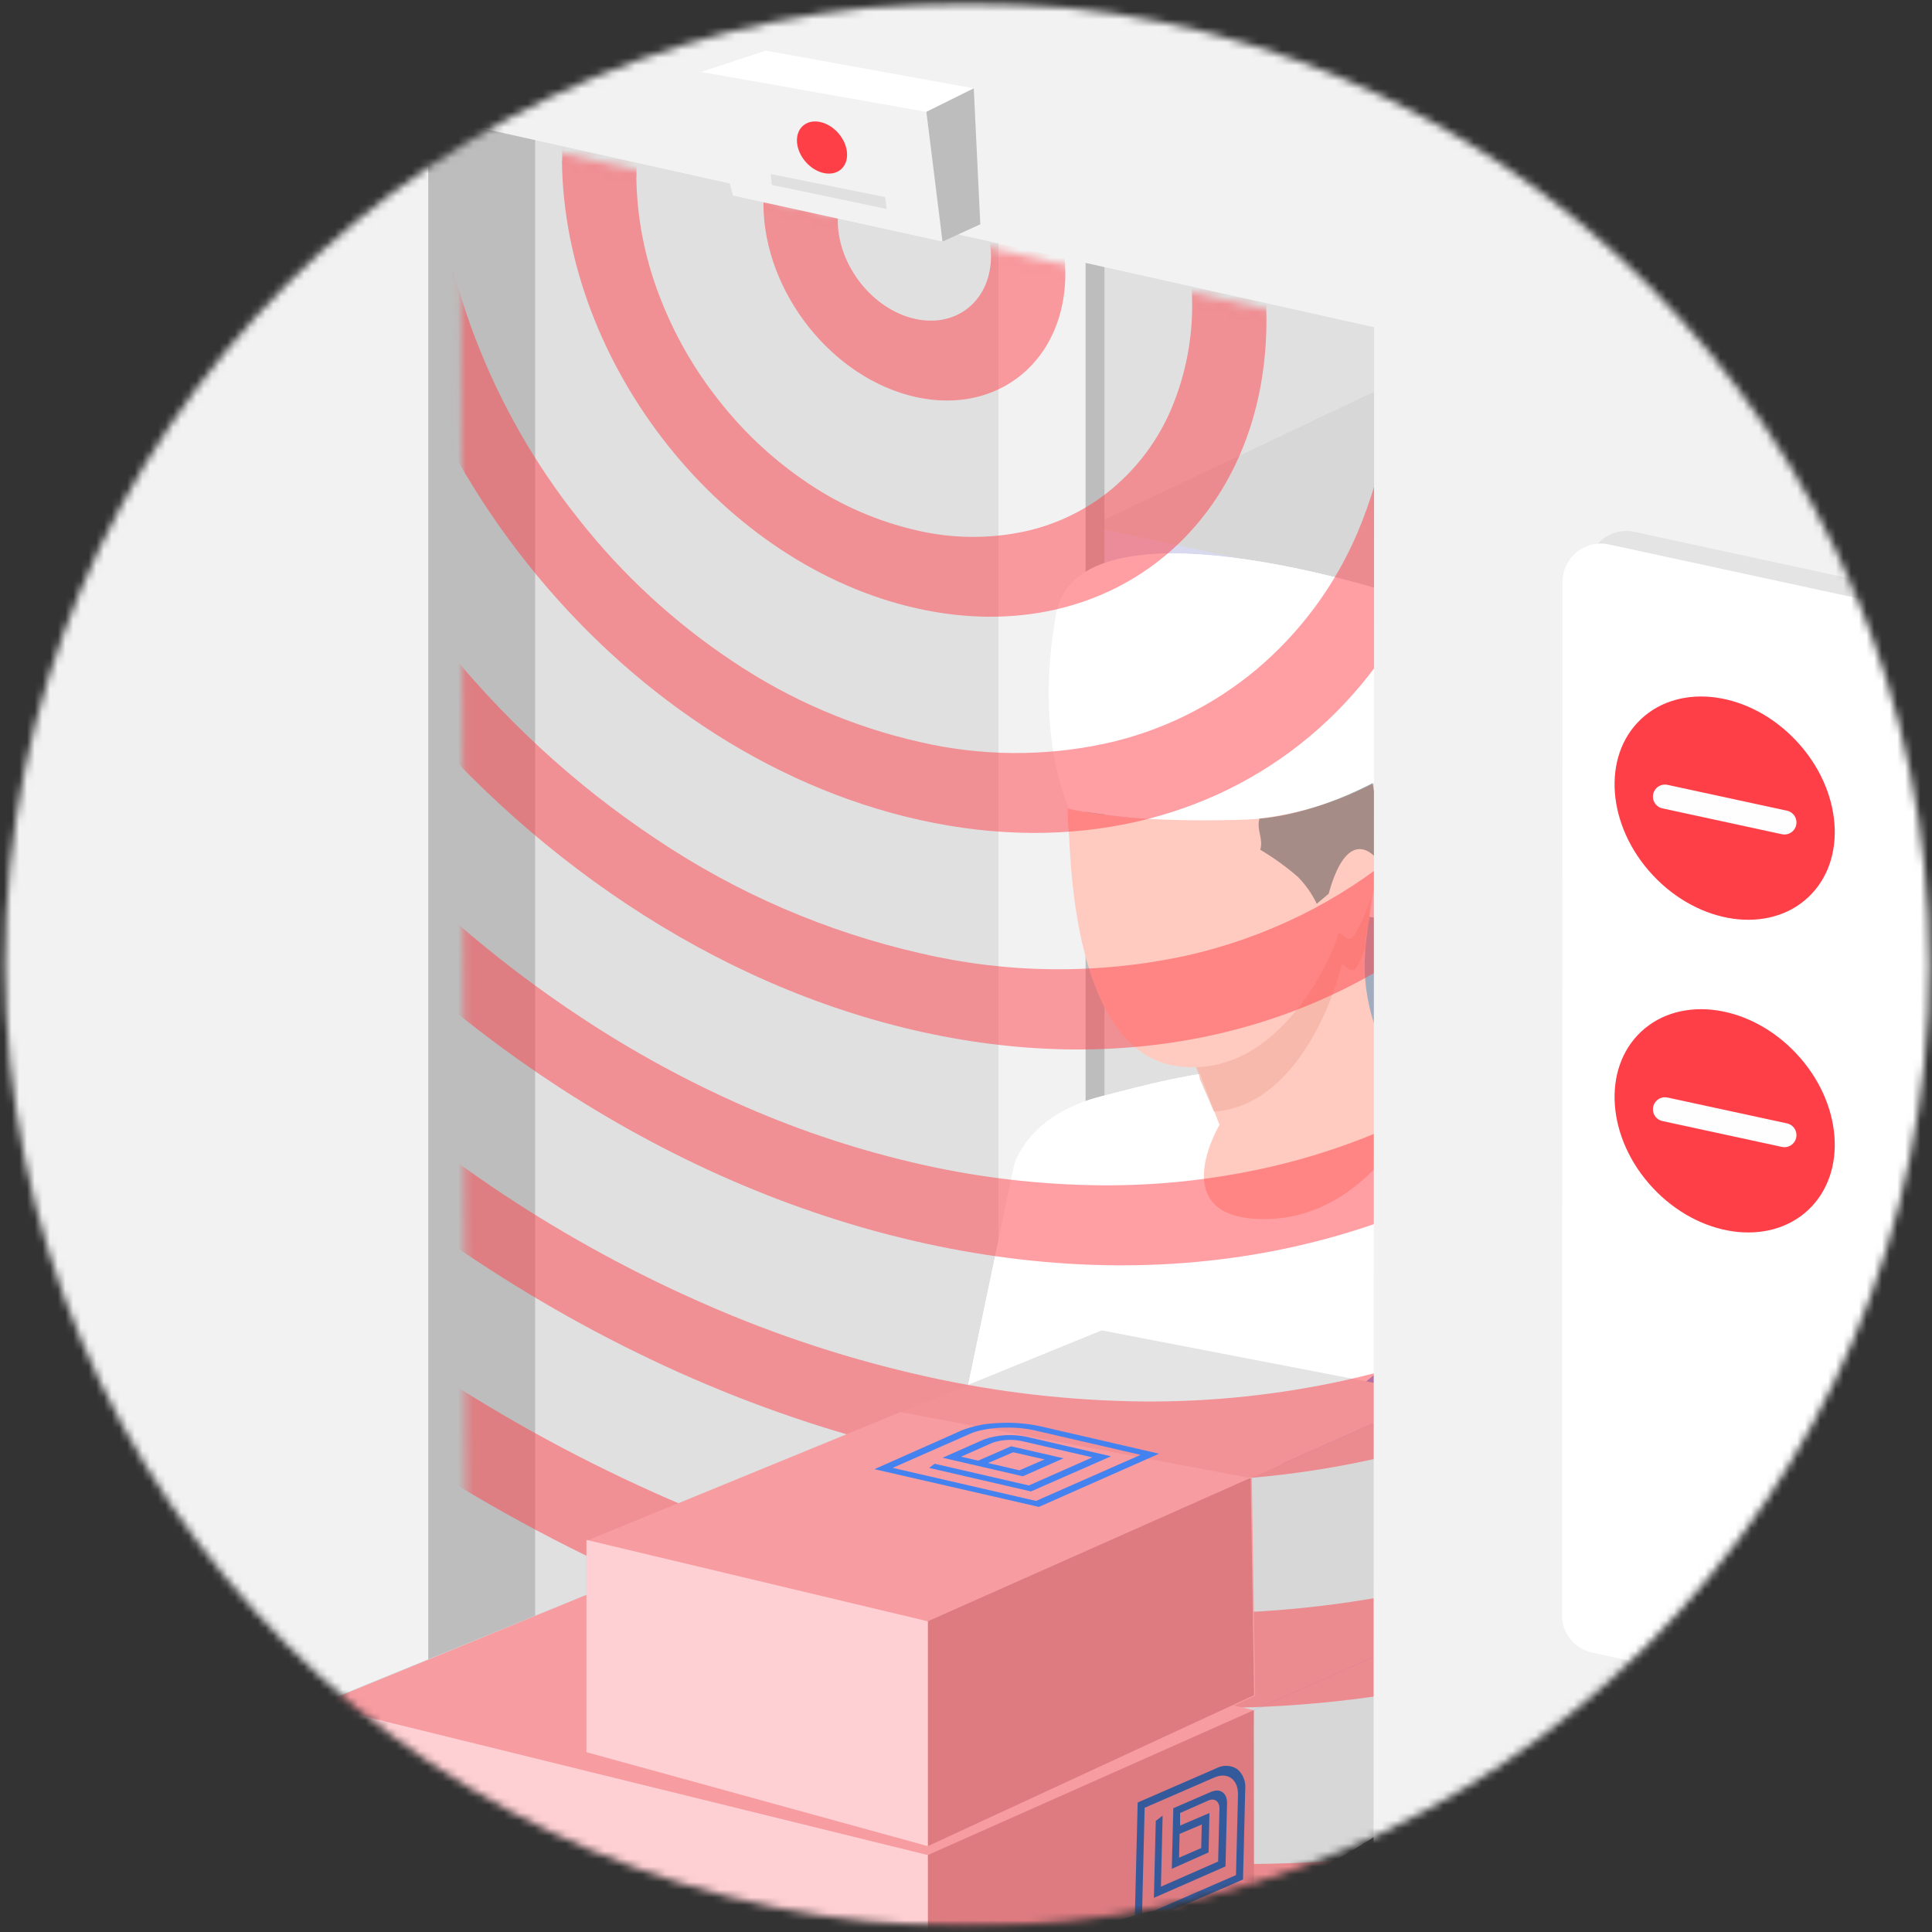 <svg width="251" height="251" viewBox="0 0 251 251" fill="none" xmlns="http://www.w3.org/2000/svg">
<rect x="0" y="0" width="251" height="251" fill="#333333" stroke="none"/>
<mask id="mask0" mask-type="alpha" maskUnits="userSpaceOnUse" x="0" y="0" width="251" height="251">
<circle cx="125.656" cy="125.303" r="125" fill="#C4C4C4"/>
</mask>
<g mask="url(#mask0)">
<mask id="mask1" mask-type="alpha" maskUnits="userSpaceOnUse" x="-201" y="0" width="615" height="251">
<path d="M413.447 0.303H-199.986V250.303H413.447V0.303Z" fill="#C4C4C4" stroke="#606060" stroke-width="0.322" stroke-miterlimit="10"/>
</mask>
<g mask="url(#mask1)">
<path d="M-77.809 385.883L190.631 463.505L190.77 -144.161L-77.67 -221.783L-77.809 385.883Z" fill="#E0E0E0"/>
<path d="M-204.463 387.573L63.977 465.195L64.116 -142.472L-204.324 -220.094L-204.463 387.573Z" fill="#F2F2F2"/>
<path d="M141.256 152.165L251.291 99.989V175.946L141.256 152.165Z" fill="#BCBEE2"/>
<path d="M251.292 99.989L141.257 152.165V76.217L251.292 99.989Z" fill="#E0E0E0"/>
<path d="M165.649 116.739L244.864 131.953V162.169L165.649 145.322V116.739Z" fill="#A1ACBF"/>
<path d="M311.013 102.554L244.864 131.953V162.169L310.196 131.953L311.013 102.554Z" fill="#A8A8A8"/>
<path d="M165.649 116.74L232.59 85.054L311.013 102.555L244.864 131.954L165.649 116.74Z" fill="#F2F2F2"/>
<path d="M141.256 235.952L251.291 183.777V259.733L141.256 235.952Z" fill="#BCBEE2"/>
<path d="M251.291 183.778L141.256 235.953V160.005L251.291 183.778Z" fill="#ADD4ED"/>
<path d="M311.013 188.816L244.864 218.215V248.431L310.196 218.215L311.013 188.816Z" fill="#A8A8A8"/>
<path d="M469.077 222.834L139.334 151.601L137.733 159.017L467.475 230.249L469.077 222.834Z" fill="#D8D9EF"/>
<path d="M311.012 19.036L244.864 48.435V78.659L310.196 48.435L311.012 19.036Z" fill="#A8A8A8"/>
<path d="M165.649 33.22L232.59 1.534L311.013 19.035L244.864 48.434L165.649 33.22Z" fill="#F2F2F2"/>
<path d="M141.256 68.548L251.291 16.373V92.329L141.256 68.548Z" fill="#D7D7D7"/>
<path d="M251.292 16.373L141.257 68.549V-7.407L251.292 16.373Z" fill="#E0E0E0"/>
<path d="M469.082 306.55L138.645 235.167L137.043 242.583L467.48 313.965L469.082 306.55Z" fill="#D8D9EF"/>
<path d="M469.068 139.127L139.542 67.941L137.94 75.356L467.466 146.542L469.068 139.127Z" fill="#D8D9EF"/>
<path d="M132.167 -19.364V-17.249V251.983H143.486V-19.364" fill="#BDBDBD"/>
<path d="M129.717 -19.364V-17.249V251.983H141.036V-19.364" fill="#F2F2F2"/>
<path d="M469.063 61.101L164.186 -4.76L162.584 2.656L467.461 68.517L469.063 61.101Z" fill="#E8E8E8"/>
<path d="M69.522 -38.742H55.639V330.382H69.522V-38.742Z" fill="#BDBDBD"/>
<path d="M131.612 280.09L130.942 215.085C130.942 215.085 119.509 210.185 120.326 206.102C121.142 202.019 131.759 151.387 131.759 151.387C131.759 151.387 133.392 144.853 143.192 142.404C152.991 139.954 170.958 134.237 191.374 144.853C211.79 155.47 213.423 159.553 214.24 163.636C215.057 167.72 216.69 203.652 216.69 203.652C217.506 227.588 216.2 234.799 212.084 236.857C207.968 238.915 166.262 258.735 166.262 258.735C159.018 262.148 151.39 264.679 143.543 266.272C130.158 269.057 123.747 271.85 122.351 272.405C120.954 272.961 119.011 270.731 119.011 270.731C119.011 270.731 136.854 262.369 137.132 260.972C137.41 259.576 142.424 257.632 142.424 256.236C142.424 254.839 134.617 257.632 133.506 253.729C132.396 249.825 135.14 252.332 139.917 251.222C144.694 250.111 150.533 246.755 154.412 248.706C158.291 250.658 179.565 239.086 184.416 234.276C189.267 229.466 208.662 222.076 208.662 222.076L207.968 280.057L131.612 280.09Z" fill="url(#paint0_linear)"/>
<path d="M133.506 234.276L130.942 215.085C130.942 215.085 119.509 210.185 120.326 206.102C121.142 202.019 131.759 151.387 131.759 151.387C131.759 151.387 133.392 144.853 143.192 142.404C152.991 139.954 170.958 134.237 191.374 144.853C211.79 155.47 213.423 159.553 214.24 163.636C215.057 167.72 216.69 203.652 216.69 203.652C217.506 227.588 216.2 234.799 212.084 236.857C207.968 238.915 166.262 258.735 166.262 258.735C159.018 262.148 151.39 264.679 143.543 266.272C130.158 269.057 123.747 271.85 122.351 272.405C120.954 272.961 119.011 270.731 119.011 270.731C119.011 270.731 136.854 262.369 137.132 260.972C137.41 259.576 142.424 257.632 142.424 256.236C142.424 254.839 134.617 257.632 133.506 253.729C132.396 249.825 135.14 252.332 139.917 251.222C144.694 250.111 150.533 246.755 154.412 248.706C158.291 250.658 179.565 239.086 184.416 234.276C189.267 229.466 199.385 225.293 199.385 225.293L196.511 242.018L133.506 234.276Z" fill="white"/>
<path d="M195.4 227.122L192.95 179.503C192.95 179.503 192.55 173.452 185.192 174.603C177.834 175.754 145.626 210.094 150.754 218.906C155.883 227.718 183.461 235.1 183.461 235.1C186.743 231.522 190.838 228.785 195.4 227.122Z" fill="#699FFF"/>
<path d="M127.406 215.64C130.683 212.048 134.779 209.299 139.346 207.629L136.896 160.002C136.896 160.002 139.533 153.893 132.167 155.102" fill="white"/>
<path opacity="0.21" d="M160.962 138.655C171.684 135.388 187.601 143.056 187.601 143.056C187.601 143.056 182.986 152.203 179.614 156.123C176.241 160.043 164.155 164.689 156.258 160.443C148.361 156.196 157.131 143.073 157.131 143.073L160.962 138.655Z" fill="white"/>
<path d="M41.323 221.406L120.538 241.006V270.217L41.323 248.984V221.406Z" fill="#C4C4C4"/>
<path d="M186.686 211.605L120.538 241.005V270.216L185.87 240L186.686 211.605Z" fill="#D7D7D7"/>
<path d="M41.323 221.406L108.272 194.097L186.686 211.606L120.538 241.005L41.323 221.406Z" fill="#D7D7D7"/>
<path d="M76.186 200.058L120.538 210.634V239.845L76.186 227.637V200.058Z" fill="#C4C4C4"/>
<path d="M186.686 181.235L120.538 210.634V239.846L185.87 209.63L186.686 181.235Z" fill="#D7D7D7"/>
<path d="M76.186 200.14L143.127 172.839L186.686 181.234L120.538 210.634L76.186 200.14Z" fill="#E4E4E4"/>
<path d="M177.671 129.622C176.152 121.055 179.827 116.596 178.708 104.036C178.613 102.547 178.156 101.103 177.377 99.831C175.327 101.022 173.131 101.941 170.844 102.566C170.844 102.566 161.706 103.53 161.706 103.546C159.705 106.405 166.671 108.25 164.736 111.166C163.714 114.188 162.378 117.095 160.75 119.838C159.419 122.288 157.876 124.673 156.332 127.025C156.144 127.523 155.965 128.029 155.801 128.519C155.446 129.627 155.203 130.768 155.075 131.925C155.334 132.193 155.528 132.518 155.643 132.873C155.757 133.228 155.789 133.605 155.736 133.975C155.736 134.252 155.663 134.522 155.614 134.791V134.897C155.426 135.959 155.148 137.037 154.919 138.115L155.328 138.05L158.431 146.134C158.431 146.134 151.081 158.482 164.393 158.384C177.704 158.286 184.392 143.913 184.474 142.868C184.556 141.823 179.182 138.197 177.671 129.622Z" fill="#FFCBC0"/>
<path d="M179.182 101.391C179.223 92.057 180.366 86.365 180.766 77.039C180.766 77.039 140.089 63.825 137.198 79.823C134.307 95.821 138.937 105.139 138.937 105.139C154.837 107.712 167.463 107.81 179.182 101.383" fill="white"/>
<path d="M180.766 77.039C180.766 77.039 140.089 63.825 137.206 79.823C135.777 87.769 160.154 85.099 160.154 85.099C167.347 83.316 174.278 80.606 180.774 77.039" fill="white"/>
<g style="mix-blend-mode:multiply" opacity="0.61">
<path d="M177.524 121.187C177.573 120.901 177.654 120.623 177.728 120.37C177.801 120.117 177.785 119.782 177.818 119.48C177.979 117.29 178.252 115.109 178.634 112.947C178.547 112.792 178.42 112.662 178.267 112.571C176.062 111.379 173.212 115.152 173.212 115.152L169.267 107.745C167.904 108.022 166.528 108.229 165.143 108.366C165.143 108.423 165.209 108.464 165.241 108.529C165.775 109.848 165.988 111.276 165.862 112.694C165.825 116.408 165.325 120.103 164.376 123.694C162.832 129.301 159.549 134.273 155 137.895C155.145 138.121 155.263 138.362 155.352 138.614L155.613 139.202C155.751 139.517 155.842 139.849 155.882 140.19C155.882 140.19 157.687 144.388 157.704 144.42C169.471 143.604 174.037 126.74 174.224 125.638C174.412 124.535 175.237 126.748 176.16 125.825C176.691 124.956 177.095 124.016 177.36 123.032C177.369 122.414 177.424 121.797 177.524 121.187Z" fill="#F2AD9D"/>
</g>
<path d="M138.725 105.057C138.703 106.117 138.749 107.179 138.864 108.233C139.109 111.018 139.305 136.702 153.009 138.523C166.712 140.344 173.613 122.778 173.792 121.577C173.972 120.377 174.805 122.68 175.728 121.765C176.65 120.851 180.513 112.104 178.3 110.904C176.087 109.703 173.245 113.484 173.245 113.484L169.301 106.077C169.301 106.077 150.33 107.711 138.725 105.057Z" fill="#FFCBC0"/>
<path opacity="0.5" d="M171.072 117.413C170.45 116.125 169.623 114.948 168.622 113.926C167.096 112.606 165.456 111.422 163.722 110.39C164.18 109.042 163.183 107.695 163.633 106.347C163.633 106.347 170.051 106.062 178.332 101.733C178.92 104.938 179.061 108.208 178.749 111.451C178.749 111.451 175.155 106.862 172.616 116.115L171.072 117.413Z" fill="#4F4F4F"/>
<mask id="mask2" mask-type="alpha" maskUnits="userSpaceOnUse" x="59" y="17" width="122" height="271">
<g style="mix-blend-mode:multiply" opacity="0.5">
<path d="M179.44 286.288L179.497 44.161L60.463 17.84L61.377 260.18L179.44 286.288Z" fill="#C4C4C4"/>
<path d="M179.44 286.288L179.497 44.161L60.463 17.84L61.377 260.18L179.44 286.288Z" stroke="#00E4D1" stroke-width="1.288" stroke-miterlimit="10"/>
</g>
</mask>
<g mask="url(#mask2)">
<g style="mix-blend-mode:multiply">
<path d="M82.695 23.002C82.593 18.154 83.508 13.339 85.382 8.866C87.076 4.863 89.689 1.316 93.009 -1.489C96.31 -4.255 100.234 -6.177 104.442 -7.091C109.054 -8.082 113.829 -8.04 118.423 -6.969C123.451 -5.83 128.224 -3.77 132.502 -0.893C136.893 2.032 140.793 5.635 144.058 9.781C147.37 13.936 150.018 18.581 151.906 23.549C153.798 28.465 154.804 33.676 154.878 38.943C154.984 43.791 154.068 48.608 152.191 53.079C150.5 57.086 147.884 60.635 144.556 63.434C141.267 66.195 137.358 68.117 133.163 69.036C128.538 70.032 123.749 69.99 119.142 68.914C114.115 67.772 109.342 65.712 105.063 62.838C100.671 59.913 96.771 56.31 93.507 52.164C90.188 48.012 87.537 43.366 85.651 38.396C83.756 33.481 82.747 28.269 82.67 23.002H82.695ZM73.009 20.871C73.271 47.436 93.964 73.487 119.24 79.065C144.515 84.642 164.792 67.632 164.531 41.074C164.27 14.517 143.6 -11.542 118.325 -17.12C93.05 -22.698 72.781 -5.687 73.034 20.871H73.009Z" fill="#FF3F48"/>
</g>
<g style="mix-blend-mode:multiply">
<path d="M56.546 17.228C56.373 8.865 57.953 0.558 61.184 -7.157C64.102 -14.057 68.603 -20.173 74.324 -25.009C80.004 -29.763 86.747 -33.074 93.981 -34.662C101.958 -36.378 110.216 -36.306 118.162 -34.45C126.83 -32.482 135.059 -28.927 142.433 -23.964C150.002 -18.922 156.727 -12.715 162.359 -5.573C168.078 1.593 172.649 9.605 175.907 18.175C179.175 26.649 180.914 35.635 181.044 44.716C181.226 53.08 179.645 61.388 176.405 69.101C173.487 75.998 168.985 82.111 163.265 86.945C157.587 91.7 150.843 95.012 143.609 96.597C135.634 98.314 127.379 98.241 119.436 96.385C110.765 94.419 102.533 90.864 95.157 85.899C87.585 80.86 80.86 74.653 75.231 67.508C69.512 60.342 64.941 52.331 61.683 43.761C58.419 35.285 56.68 26.3 56.546 17.219V17.228ZM46.885 15.08C47.293 56.819 79.82 97.765 119.567 106.544C159.313 115.323 191.105 88.578 190.705 46.847C190.305 5.117 157.777 -35.838 118.023 -44.617C78.269 -53.396 46.452 -26.651 46.852 15.08H46.885Z" fill="#FF3F48"/>
</g>
<g style="mix-blend-mode:multiply">
<path d="M30.396 11.454C30.148 -0.422 32.393 -12.217 36.987 -23.172C39.11 -28.119 41.793 -32.807 44.982 -37.144C48.075 -41.345 51.655 -45.163 55.647 -48.52C59.611 -51.851 63.963 -54.692 68.607 -56.981C73.359 -59.313 78.37 -61.076 83.536 -62.232C94.851 -64.66 106.564 -64.556 117.835 -61.93C130.148 -59.136 141.837 -54.089 152.314 -47.042C157.652 -43.489 162.699 -39.516 167.405 -35.16C172.161 -30.759 176.573 -26 180.602 -20.926C184.669 -15.829 188.343 -10.432 191.594 -4.781C194.819 0.851 197.596 6.727 199.9 12.793C204.536 24.83 207.005 37.593 207.192 50.49C207.446 62.366 205.201 74.163 200.602 85.116C198.479 90.063 195.796 94.751 192.607 99.089C189.517 103.291 185.936 107.11 181.942 110.464C177.971 113.795 173.614 116.636 168.965 118.925C164.214 121.258 159.203 123.021 154.037 124.176C142.708 126.609 130.981 126.505 119.697 123.874C107.387 121.083 95.7 116.038 85.226 108.995C79.883 105.444 74.834 101.47 70.126 97.112C65.37 92.706 60.958 87.942 56.929 82.862C52.883 77.763 49.227 72.366 45.995 66.717C42.77 61.085 39.993 55.209 37.689 49.142C33.056 37.105 30.587 24.343 30.396 11.446V11.454ZM20.736 9.364C21.291 66.284 65.651 122.118 119.803 134.074C173.955 146.029 217.409 109.574 216.853 52.662C216.298 -4.25 171.938 -60.092 117.794 -72.04C63.65 -83.987 20.188 -47.589 20.736 9.364Z" fill="#FF3F48"/>
</g>
<g style="mix-blend-mode:multiply">
<path d="M4.247 5.688C4.151 -2.284 4.852 -10.245 6.338 -18.077C7.724 -25.325 9.887 -32.403 12.79 -39.187C15.542 -45.6 19.019 -51.678 23.153 -57.3C27.16 -62.731 31.798 -67.665 36.971 -72C42.115 -76.318 47.76 -80 53.785 -82.968C59.943 -85.99 66.437 -88.273 73.132 -89.77C80.163 -91.333 87.349 -92.092 94.552 -92.032C102.306 -91.986 110.034 -91.121 117.606 -89.452C125.537 -87.683 133.279 -85.156 140.725 -81.906C148.24 -78.621 155.454 -74.686 162.285 -70.146C169.207 -65.551 175.748 -60.406 181.844 -54.761C188.007 -49.054 193.724 -42.884 198.944 -36.304C204.204 -29.695 208.955 -22.695 213.154 -15.366C217.318 -8.064 220.906 -0.449 223.885 7.411C226.853 15.223 229.159 23.27 230.777 31.469C232.389 39.635 233.247 47.931 233.341 56.254C233.442 64.226 232.741 72.187 231.251 80.019C229.865 87.267 227.702 94.344 224.799 101.129C222.047 107.541 218.573 113.618 214.444 119.242C210.432 124.671 205.791 129.605 200.618 133.942C195.475 138.266 189.829 141.953 183.804 144.926C177.647 147.951 171.152 150.234 164.457 151.729C157.426 153.292 150.239 154.05 143.037 153.991C135.275 153.923 127.542 153.036 119.966 151.345C112.036 149.575 104.294 147.048 96.847 143.799C89.335 140.515 82.124 136.583 75.296 132.047C68.36 127.45 61.806 122.302 55.696 116.654C49.535 110.945 43.819 104.775 38.596 98.197C33.351 91.597 28.614 84.608 24.427 77.291C20.254 69.991 16.658 62.375 13.672 54.515C10.707 46.702 8.401 38.654 6.779 30.456C5.184 22.294 4.336 14.004 4.247 5.688ZM-5.413 3.556C-4.711 75.65 51.458 146.363 120.056 161.512C188.654 176.661 243.696 130.479 242.994 58.394C242.292 -13.691 186.123 -84.421 117.525 -99.57C48.926 -114.719 -6.108 -68.546 -5.413 3.556Z" fill="#FF3F48"/>
</g>
<g style="mix-blend-mode:multiply">
<path d="M-21.901 -0.085C-22.022 -9.873 -21.16 -19.648 -19.329 -29.264C-17.634 -38.169 -14.983 -46.865 -11.424 -55.201C-8.041 -63.078 -3.772 -70.543 1.3 -77.454C6.224 -84.136 11.924 -90.211 18.278 -95.551C24.598 -100.849 31.532 -105.368 38.931 -109.01C46.492 -112.724 54.466 -115.531 62.687 -117.372C71.333 -119.289 80.168 -120.223 89.024 -120.157C98.556 -120.066 108.051 -118.971 117.354 -116.89C127.095 -114.722 136.604 -111.618 145.748 -107.621C154.978 -103.585 163.839 -98.754 172.232 -93.183C180.734 -87.535 188.769 -81.213 196.258 -74.278C203.819 -67.273 210.833 -59.7 217.238 -51.624C223.679 -43.514 229.496 -34.929 234.64 -25.94C239.776 -16.982 244.202 -7.636 247.878 2.014C251.522 11.61 254.352 21.497 256.339 31.568C258.318 41.596 259.373 51.784 259.491 62.004C259.612 71.792 258.75 81.567 256.918 91.183C255.223 100.09 252.567 108.786 248.997 117.12C245.617 124.998 241.349 132.465 236.274 139.373C231.352 146.055 225.656 152.13 219.304 157.47C212.983 162.767 206.049 167.285 198.651 170.929C191.086 174.642 183.109 177.449 174.886 179.291C166.248 181.206 157.422 182.14 148.574 182.076C139.04 181.985 129.541 180.89 120.236 178.809C110.495 176.641 100.986 173.537 91.841 169.54C82.607 165.516 73.74 160.696 65.341 155.135C56.841 149.484 48.807 143.162 41.316 136.229C33.746 129.223 26.724 121.647 20.311 113.567C13.87 105.46 8.055 96.874 2.917 87.884C-2.217 78.919 -6.638 69.564 -10.305 59.906C-13.95 50.312 -16.783 40.428 -18.773 30.359C-20.753 20.329 -21.808 10.138 -21.926 -0.085H-21.901ZM-31.554 -2.217C-30.737 85.05 37.298 170.659 120.342 188.993C203.387 207.327 270.001 151.46 269.152 64.16C268.303 -23.139 200.292 -108.716 117.256 -127.017C34.219 -145.318 -32.411 -89.451 -31.554 -2.217Z" fill="#FF3F48"/>
</g>
<g style="mix-blend-mode:multiply">
<path d="M-47.536 -5.744C-47.678 -17.315 -46.66 -28.871 -44.498 -40.239C-42.48 -50.769 -39.331 -61.05 -35.107 -70.904C-31.109 -80.216 -26.062 -89.041 -20.064 -97.209C-14.24 -105.107 -7.502 -112.289 0.009 -118.605C7.484 -124.866 15.682 -130.209 24.427 -134.521C33.37 -138.906 42.799 -142.22 52.519 -144.395C62.731 -146.657 73.166 -147.753 83.625 -147.661C94.891 -147.562 106.114 -146.273 117.108 -143.815C128.624 -141.248 139.866 -137.581 150.68 -132.864C161.591 -128.092 172.064 -122.378 181.982 -115.787C192.036 -109.114 201.535 -101.639 210.385 -93.436C219.331 -85.164 227.628 -76.217 235.203 -66.674C242.817 -57.087 249.694 -46.937 255.775 -36.311C261.837 -25.711 267.06 -14.653 271.397 -3.237C275.701 8.108 279.048 19.795 281.401 31.699C283.739 43.556 284.986 55.603 285.125 67.689C285.267 79.26 284.249 90.816 282.087 102.184C280.076 112.712 276.936 122.994 272.72 132.849C268.722 142.16 263.675 150.985 257.677 159.153C251.871 167.051 245.149 174.233 237.653 180.549C230.178 186.81 221.981 192.153 213.235 196.466C204.293 200.852 194.863 204.166 185.143 206.339C174.93 208.598 164.495 209.693 154.037 209.605C142.771 209.5 131.549 208.208 120.554 205.751C109.041 203.185 97.801 199.518 86.99 194.8C76.058 190.043 65.562 184.34 55.623 177.756C45.57 171.081 36.072 163.606 27.22 155.405C18.27 147.114 9.968 138.151 2.385 128.594C-5.226 119.005 -12.102 108.855 -18.186 98.231C-24.245 87.629 -29.468 76.571 -33.808 65.157C-38.112 53.82 -41.459 42.142 -43.812 30.245C-46.151 18.388 -47.397 6.341 -47.536 -5.744ZM-58.969 -8.268C-57.973 94.907 22.45 196.114 120.611 217.78C218.772 239.446 297.546 173.387 296.542 70.212C295.537 -32.963 215.146 -134.17 116.977 -155.836C18.808 -177.501 -59.957 -111.443 -58.953 -8.268H-58.969Z" fill="#FF3F48"/>
</g>
<g style="mix-blend-mode:multiply">
<path d="M-77.841 -12.434C-78.007 -26.114 -76.804 -39.776 -74.248 -53.217C-71.874 -65.659 -68.161 -77.808 -63.174 -89.451C-58.451 -100.467 -52.483 -110.907 -45.387 -120.566C-38.52 -129.91 -30.571 -138.408 -21.704 -145.882C-12.868 -153.276 -3.176 -159.582 7.164 -164.665C17.735 -169.857 28.883 -173.777 40.377 -176.343C52.441 -179.021 64.769 -180.328 77.126 -180.238C90.471 -180.125 103.767 -178.601 116.791 -175.689C130.406 -172.658 143.697 -168.32 156.48 -162.737C169.376 -157.092 181.754 -150.332 193.474 -142.534C205.351 -134.649 216.575 -125.822 227.038 -116.14C237.633 -106.35 247.462 -95.763 256.437 -84.47C265.437 -73.122 273.567 -61.111 280.757 -48.538C287.928 -36.008 294.101 -22.934 299.221 -9.437C304.318 3.976 308.276 17.793 311.055 31.869C313.819 45.885 315.293 60.124 315.456 74.409C315.627 88.089 314.423 101.752 311.863 115.192C309.49 127.64 305.777 139.794 300.789 151.443C296.057 162.437 290.084 172.854 282.986 182.492C276.107 191.838 268.143 200.336 259.263 207.808C250.427 215.202 240.735 221.508 230.394 226.591C219.826 231.781 208.68 235.701 197.19 238.269C185.125 240.946 172.798 242.253 160.44 242.164C147.117 242.044 133.844 240.517 120.841 237.607C107.228 234.577 93.94 230.239 81.16 224.655C68.247 219.045 55.849 212.314 44.109 204.541C32.226 196.649 20.996 187.815 10.529 178.123C-0.05 168.33 -9.865 157.742 -18.83 146.453C-27.83 135.105 -35.96 123.094 -43.15 110.521C-50.31 97.99 -56.481 84.92 -61.606 71.428C-66.7 58.009 -70.658 44.187 -73.439 30.105C-76.204 16.09 -77.677 1.851 -77.841 -12.434ZM-91.34 -15.414C-90.148 106.544 4.91 226.199 120.947 251.817C236.985 277.435 330.115 199.331 328.931 77.357C327.747 -44.618 232.697 -164.256 116.644 -189.899C0.59 -215.542 -92.524 -137.389 -91.34 -15.414Z" fill="#FF3F48"/>
</g>
<g style="mix-blend-mode:multiply">
<path d="M108.844 28.774C108.787 23.008 113.205 19.301 118.693 20.509C124.181 21.718 128.689 27.402 128.746 33.167C128.803 38.933 124.385 42.64 118.897 41.432C113.409 40.223 108.901 34.539 108.844 28.774ZM99.183 26.642C99.297 38.026 108.166 49.19 118.995 51.583C129.824 53.975 138.521 46.683 138.407 35.299C138.292 23.915 129.424 12.751 118.595 10.358C107.766 7.966 99.077 15.258 99.183 26.642Z" fill="#FF3F48"/>
</g>
</g>
<path d="M84.124 203.945L162.889 222.181L162.416 249.759L120.734 270.265L41.323 248.983V221.495L84.124 203.945Z" fill="#F79CA1"/>
<path d="M117.002 183.456L162.636 192.063L163.069 220.303L120.693 239.91L76.341 227.701V200.123L117.002 183.456Z" fill="#F79CA1"/>
<path d="M162.889 222.181L120.538 241.004V270.142L162.922 250.616L162.889 222.181Z" fill="#DD7B81"/>
<path d="M158.036 229.724C158.454 229.5 158.924 229.391 159.398 229.41C159.872 229.428 160.332 229.574 160.731 229.83C161.107 230.15 161.398 230.557 161.581 231.015C161.763 231.474 161.83 231.97 161.776 232.46L161.49 244.179L147.403 250.296L147.803 234.175L158.036 229.724ZM160.576 243.607L160.837 233.195C160.886 231.186 159.506 230.173 157.767 230.925L148.71 234.861L148.367 248.915L160.576 243.607Z" fill="#355A9C"/>
<path d="M151.045 235.882L150.825 245.111L158.256 241.844L158.428 234.951C158.428 234.045 157.807 233.563 157.015 233.906L153.316 235.539V237.173L157.129 235.539L157.015 240.66L152.238 242.791L152.434 234.919L157.333 232.796C158.534 232.273 159.449 232.943 159.416 234.315L159.212 242.481L149.91 246.564L150.155 236.568L151.045 235.882ZM156.06 240.096L156.133 237.034L153.25 238.251L153.177 241.346L156.06 240.096Z" fill="#355A9C"/>
<path d="M120.538 241.005L41.323 221.495V248.983L120.538 270.143V241.005Z" fill="#FFD0D3"/>
<path d="M162.481 191.998L120.538 210.634V239.845L162.922 220.238L162.481 191.998Z" fill="#DD7B81"/>
<path d="M120.538 210.634L76.186 200.058V227.637L120.538 239.845V210.634Z" fill="#FFD0D3"/>
<path d="M124.956 185.825C126.469 185.24 128.071 184.92 129.693 184.878C131.494 184.77 133.301 184.905 135.066 185.278L150.583 188.863L134.968 195.772L113.605 190.872L124.956 185.825ZM148.182 189.01L134.389 185.825C131.726 185.212 127.994 185.408 126.059 186.258L115.973 190.7L134.601 194.996L148.182 189.01Z" fill="#4482F0"/>
<path d="M121.42 190.169L133.67 192.986L141.918 189.336L132.788 187.229C131.514 186.952 130.188 187.022 128.95 187.433L124.867 189.246L127.08 189.761L131.359 187.899L138.17 189.458L132.886 191.794L122.458 189.385L127.872 186.992C129.679 186.378 131.62 186.273 133.482 186.69L144.344 189.197L133.94 193.762L120.71 190.708L121.42 190.169ZM135.712 189.605L131.629 188.674L128.362 190.071L132.445 191.018L135.712 189.605Z" fill="#4482F0"/>
<path d="M191.374 144.853C211.79 155.47 213.423 159.553 214.24 163.636C215.057 167.719 216.69 203.652 216.69 203.652C217.506 227.588 216.2 234.799 212.084 236.857C207.968 238.915 166.262 258.735 166.262 258.735C159.018 262.148 151.39 264.679 143.543 266.272C130.158 269.057 123.747 271.85 122.351 272.405C120.954 272.961 119.011 270.731 119.011 270.731C119.011 270.731 136.854 262.369 137.132 260.972C137.41 259.576 142.424 257.632 142.424 256.236C142.424 254.839 134.617 257.632 133.506 253.729C132.396 249.825 135.14 252.332 139.917 251.221C144.694 250.111 150.533 246.754 154.412 248.706C158.291 250.658 179.565 239.086 184.416 234.276C189.267 229.466 199.385 225.293 199.385 225.293L196.511 242.018" fill="#4F4F4F"/>
<path d="M178.413 344.633L475.934 407.899L476.097 -35.883L178.568 -91.603L178.413 344.633Z" fill="#F2F2F2"/>
<path d="M53.916 14.723L220.177 51.807L217.13 -307.378L54.005 -354.548L53.916 14.723Z" fill="#F2F2F2"/>
<path d="M91.082 9.344L95.223 25.408L122.45 31.386L120.351 14.53L91.082 9.344Z" fill="#F2F2F2"/>
<path d="M100.262 24.02L100.131 22.615L114.977 25.596L115.198 27.148" fill="#E0E0E0"/>
<path d="M99.486 6.576L91.082 9.345L120.351 14.53L126.509 11.476L99.486 6.576Z" fill="white"/>
<path d="M122.45 31.386L127.358 29.14L126.509 11.476L120.352 14.53L122.45 31.386Z" fill="#BDBDBD"/>
<path d="M109.255 22.004C110.434 20.981 110.287 18.882 108.927 17.315C107.567 15.748 105.51 15.306 104.331 16.329C103.152 17.352 103.299 19.451 104.659 21.018C106.019 22.585 108.076 23.027 109.255 22.004Z" fill="#FF3F48"/>
<path opacity="0.5" d="M313.186 235.366L210.158 213.063C209.048 212.821 208.055 212.208 207.342 211.324C206.629 210.44 206.24 209.34 206.238 208.204L206.319 73.948C206.32 73.206 206.486 72.474 206.806 71.805C207.126 71.137 207.592 70.548 208.169 70.083C208.746 69.618 209.42 69.288 210.142 69.117C210.863 68.946 211.614 68.939 212.338 69.097L315.366 91.399C316.482 91.642 317.481 92.261 318.193 93.154C318.906 94.046 319.289 95.157 319.278 96.299L319.196 230.556C319.191 231.293 319.022 232.021 318.7 232.684C318.378 233.348 317.913 233.932 317.337 234.392C316.761 234.853 316.089 235.18 315.371 235.348C314.653 235.517 313.907 235.523 313.186 235.366Z" fill="#D7D7D7"/>
<path d="M309.87 236.999L206.841 214.696C205.732 214.456 204.739 213.842 204.027 212.958C203.315 212.074 202.928 210.972 202.93 209.837L203.003 75.581C203.005 74.84 203.172 74.109 203.493 73.441C203.813 72.773 204.279 72.185 204.856 71.72C205.432 71.255 206.106 70.925 206.827 70.753C207.548 70.582 208.298 70.574 209.022 70.73L312.042 93.032C313.159 93.274 314.158 93.894 314.872 94.786C315.586 95.678 315.971 96.79 315.962 97.932L315.88 232.189C315.874 232.926 315.703 233.652 315.381 234.315C315.059 234.978 314.593 235.561 314.017 236.022C313.442 236.482 312.771 236.809 312.054 236.978C311.336 237.147 310.59 237.154 309.87 236.999Z" fill="white"/>
<path d="M234.919 116.571C240.064 111.748 239.374 102.655 233.379 96.259C227.384 89.864 218.354 88.589 213.209 93.412C208.065 98.234 208.754 107.328 214.749 113.723C220.744 120.119 229.775 121.394 234.919 116.571Z" fill="#FF3F48"/>
<path d="M234.919 157.195C240.064 152.372 239.374 143.278 233.379 136.883C227.384 130.488 218.354 129.213 213.209 134.035C208.065 138.858 208.754 147.952 214.749 154.347C220.744 160.742 229.775 162.017 234.919 157.195Z" fill="#FF3F48"/>
<path d="M231.828 106.851L216.307 103.493" stroke="#FEFEFE" stroke-width="3.126" stroke-linecap="round" stroke-linejoin="round"/>
<path d="M231.828 147.474L216.307 144.116" stroke="#FEFEFE" stroke-width="3.126" stroke-linecap="round" stroke-linejoin="round"/>
</g>
</g>
<defs>
<linearGradient id="paint0_linear" x1="121.943" y1="199.83" x2="344.503" y2="268.241" gradientUnits="userSpaceOnUse">
<stop offset="0.11" stop-color="white"/>
<stop offset="1"/>
</linearGradient>
</defs>
</svg>
